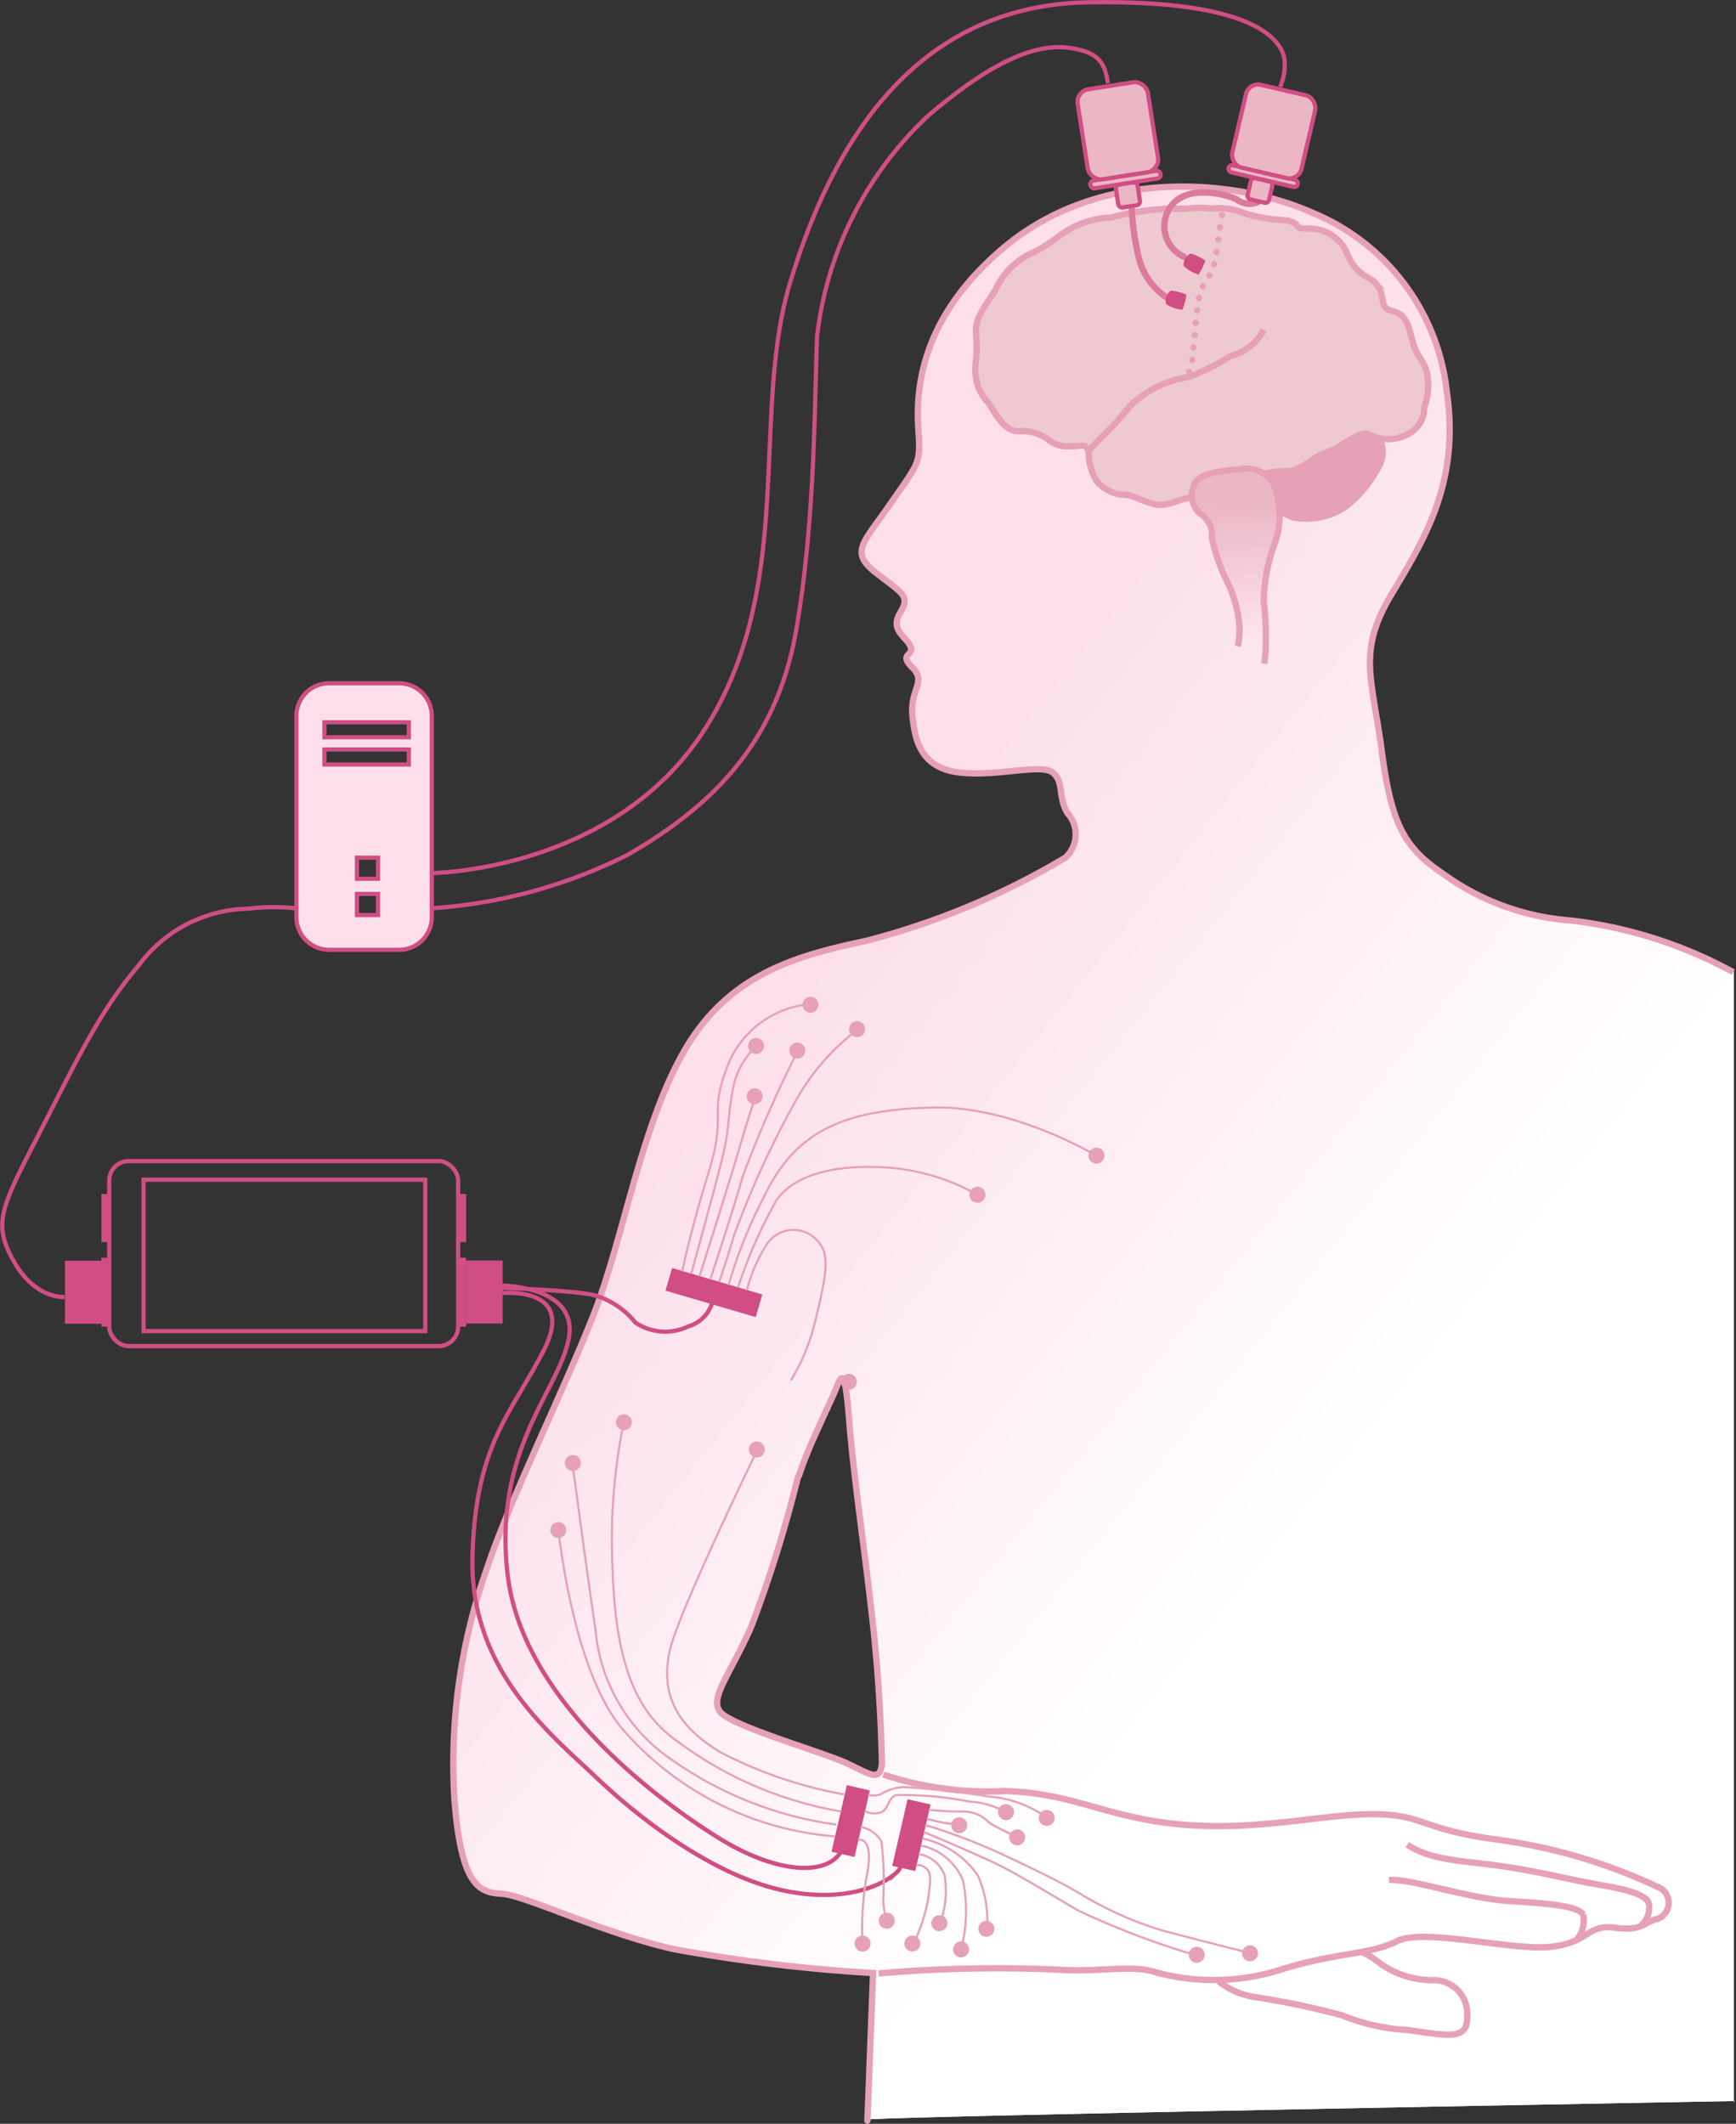 <svg id="Picture" xmlns="http://www.w3.org/2000/svg" xmlns:xlink="http://www.w3.org/1999/xlink" viewBox="0 0 82.34 100.71"><rect x="0" y="0" width="82.34" height="100.71" fill="#333333" stroke="none"/><defs><style>.cls-1{fill:url(#linear-gradient);}.cls-11,.cls-13,.cls-2,.cls-6,.cls-7,.cls-8{fill:none;}.cls-13,.cls-2,.cls-6,.cls-7{stroke:#e6a1b7;}.cls-10,.cls-11,.cls-12,.cls-13,.cls-2{stroke-miterlimit:10;}.cls-2,.cls-6,.cls-7,.cls-8{stroke-width:0.3px;}.cls-3{fill:#e6a1b7;}.cls-4{fill:#eec9d0;}.cls-5{fill:url(#linear-gradient-3);}.cls-6,.cls-7,.cls-8{stroke-linecap:round;stroke-linejoin:round;}.cls-7{stroke-dasharray:0 0.59;}.cls-8{stroke:#dc7a9c;}.cls-9{fill:#d04e84;}.cls-10{fill:#ecb7c5;}.cls-10,.cls-11,.cls-12{stroke:#d04e84;stroke-width:0.2px;}.cls-12{fill:#fcdfeb;}.cls-13{stroke-width:0.1px;}</style><linearGradient id="linear-gradient" x1="512.36" y1="275.53" x2="485.31" y2="253.92" gradientUnits="userSpaceOnUse"><stop offset="0" stop-color="#fff"/><stop offset="1" stop-color="#fcdfeb"/></linearGradient><linearGradient id="linear-gradient-3" x1="505.98" y1="238.07" x2="505.5" y2="231.72" gradientUnits="userSpaceOnUse"><stop offset="0" stop-color="#ecb7c5" stop-opacity="0"/><stop offset="1" stop-color="#ecb7c5"/></linearGradient></defs><title>Tech2017_4</title><path class="cls-1" d="M529.13,307.38s-41.05.74-41.1,0.88,0.27-7,.27-7a78.44,78.44,0,0,1-9.43-1.13c-3.44-.77-7.11-2.58-8.2-2.63s-1.9-.45-2.22-4.4a27.66,27.66,0,0,1,1.5-10.92c1.09-3.31,3.63-8.43,5.08-12.1s2.27-9.11,4.4-12.69,5.39-4.4,8.56-5.08a36,36,0,0,0,9.43-3.94,1.5,1.5,0,0,0,.09-2.13c-0.45-.77-0.14-1.45-0.68-1.9s-2.54.18-4.35,0-2.18-1.36-2.31-2.67,0.68-1.63,0-2.31,0.09-.54-0.09-1-1-.77-0.5-1.59,0.14-.91-1.13-1.9-0.63-1.4.63-3.22,1.45-1.95,1.4-3.08-0.68-5.17,4-9.11,11.19-3.22,14.64-1.68a10.39,10.39,0,0,1,6.39,8.47c0.63,4.26-1,6.93-2.63,9.65s-0.91,3.94-.45,7.43,1.09,4.58,2.9,5.8a11.77,11.77,0,0,0,6.07,2.22,21.1,21.1,0,0,1,7.7,2.45v53.64Zm-44.36-29.71a61.11,61.11,0,0,1-2.22,7.11c-1,2.27-1.95,3.31-1.5,4s4.94,1.95,6.07,2.49,1.54,0.86,1.63,0a75.34,75.34,0,0,0-.54-7.61c-0.27-2.4-.82-6.21-1-8.52s-0.32-2.49-.59-1.77S485.17,276.33,484.76,277.67Z" transform="translate(-446.86 -207.75)"/><path class="cls-1" d="M529.13,307.38s-41.05.74-41.1,0.88,0.27-7,.27-7a78.44,78.44,0,0,1-9.43-1.13c-3.44-.77-7.11-2.58-8.2-2.63s-1.9-.45-2.22-4.4a27.66,27.66,0,0,1,1.5-10.92c1.09-3.31,3.63-8.43,5.08-12.1s2.27-9.11,4.4-12.69,5.39-4.4,8.56-5.08a36,36,0,0,0,9.43-3.94,1.5,1.5,0,0,0,.09-2.13c-0.45-.77-0.14-1.45-0.68-1.9s-2.54.18-4.35,0-2.18-1.36-2.31-2.67,0.68-1.63,0-2.31,0.09-.54-0.09-1-1-.77-0.5-1.59,0.14-.91-1.13-1.9-0.63-1.4.63-3.22,1.45-1.95,1.4-3.08-0.68-5.17,4-9.11,11.19-3.22,14.64-1.68a10.39,10.39,0,0,1,6.39,8.47c0.63,4.26-1,6.93-2.63,9.65s-0.91,3.94-.45,7.43,1.09,4.58,2.9,5.8a11.77,11.77,0,0,0,6.07,2.22,21.1,21.1,0,0,1,7.7,2.45v53.64Zm-44.36-29.71a61.11,61.11,0,0,1-2.22,7.11c-1,2.27-1.95,3.31-1.5,4s4.94,1.95,6.07,2.49,1.54,0.86,1.63,0a75.34,75.34,0,0,0-.54-7.61c-0.27-2.4-.82-6.21-1-8.52s-0.32-2.49-.59-1.77S485.17,276.33,484.76,277.67Z" transform="translate(-446.86 -207.75)"/><path class="cls-2" d="M488,308.31c0,0.14.27-7,.27-7a78.44,78.44,0,0,1-9.43-1.13c-3.44-.77-7.11-2.58-8.2-2.63s-1.9-.45-2.22-4.4a27.66,27.66,0,0,1,1.5-10.92c1.09-3.31,3.63-8.43,5.08-12.1s2.27-9.11,4.4-12.69,5.39-4.4,8.56-5.08a36,36,0,0,0,9.43-3.94,1.5,1.5,0,0,0,.09-2.13c-0.45-.77-0.14-1.45-0.68-1.9s-2.54.18-4.35,0-2.18-1.36-2.31-2.67,0.68-1.63,0-2.31,0.09-.54-0.09-1-1-.77-0.5-1.59,0.14-.91-1.13-1.9-0.63-1.4.63-3.22,1.45-1.95,1.4-3.08-0.68-5.17,4-9.11,11.19-3.22,14.64-1.68a10.39,10.39,0,0,1,6.39,8.47c0.63,4.26-1,6.93-2.63,9.65s-0.91,3.94-.45,7.43,1.09,4.58,2.9,5.8a11.77,11.77,0,0,0,6.07,2.22,21.1,21.1,0,0,1,7.7,2.45m-44.36,23.93a61.11,61.11,0,0,1-2.22,7.11c-1,2.27-1.95,3.31-1.5,4s4.94,1.95,6.07,2.49,1.54,0.86,1.63,0a75.34,75.34,0,0,0-.54-7.61c-0.27-2.4-.82-6.21-1-8.52s-0.32-2.49-.59-1.77S485.17,276.38,484.76,277.72Z" transform="translate(-446.86 -207.75)"/><path class="cls-2" d="M488.76,291.9a15.69,15.69,0,0,0,5.74.78c3.31,0.09,4.8,1.27,8.43,1.59s6.75-.52,9.15-0.49,2.08,0.71,5.85,1.21a26.08,26.08,0,0,1,7.52,2.22,0.81,0.81,0,0,1,0,1.54c-0.63.14-.68,0.59-2,0.41s-1.22.73-3.08,0.91-6-.91-7.25-0.27-2.9.54-5.39,1.31a10.54,10.54,0,0,1-6,.18c-1.19-.41-2.68,0-4.68-0.14a64.64,64.64,0,0,0-8.52.18" transform="translate(-446.86 -207.75)"/><path class="cls-2" d="M512.74,296.9c1.07-.08,3.74.88,5.74,1s3.19,0.24,3.47.63a1.42,1.42,0,0,1-.3,1.19" transform="translate(-446.86 -207.75)"/><path class="cls-2" d="M513.61,295.22c1.1,0.75,2.62.76,4.32,1s3,0.56,4.1.78,3.14,0.43,3.05,1.17a1.08,1.08,0,0,1-.38.88" transform="translate(-446.86 -207.75)"/><path class="cls-2" d="M504.67,301.71a3.65,3.65,0,0,0,1.65.73,38.28,38.28,0,0,1,4.18.87,9.54,9.54,0,0,0,3.11.7c1.94,0.27,2.89.51,2.84-.66a1.59,1.59,0,0,0-1.67-1.7,4.33,4.33,0,0,1-2.41-.76,4.55,4.55,0,0,0-.93-0.59" transform="translate(-446.86 -207.75)"/><path class="cls-3" d="M506.15,231.43a16.6,16.6,0,0,0,2,1,3.48,3.48,0,0,0,2.61-.52,6.08,6.08,0,0,0,1.65-2,1.54,1.54,0,0,0,.09-1.25c-0.18-.39-0.83-0.25-1.72,0-1.87.52-1.77,1.33-2.6,1.38a13.8,13.8,0,0,0-2.46.48C504.88,230.73,505.18,231,506.15,231.43Z" transform="translate(-446.86 -207.75)"/><path class="cls-4" d="M497.64,228.91c0.56,0,.71-0.15.85,0.25a2.7,2.7,0,0,0,.37,1.38,1.84,1.84,0,0,0,1.46.68c0.49,0.12.42,0.17,1.19,0.41s1.27-.32,2.11-0.29a3.13,3.13,0,0,0,2-.54,3.71,3.71,0,0,1,2.16-.71c0.82,0.05,1.16-.59,2-0.88s1.39-1,2-.87a1.94,1.94,0,0,0,1.85,0,1.37,1.37,0,0,0,.78-1.26,3.07,3.07,0,0,0,.12-1.72c-0.2-.63-0.44-0.63-0.66-1.39s-0.25-1.29-1-1.48-0.1-.85-1-1.51a2.15,2.15,0,0,1-1.14-1.27,1.94,1.94,0,0,0-1.85-1.12c-0.8,0-.17-0.2-1-0.39a7.82,7.82,0,0,1-2-.34,3.11,3.11,0,0,0-1.55-.22c-1-.1-0.78.05-2,0a13.18,13.18,0,0,0-2.75.42,4.42,4.42,0,0,0-2.35.78,8.08,8.08,0,0,1-1.29.85,3.51,3.51,0,0,0-1.78,1.63c-0.41.85-1.1,1.33-1,2.38s-0.13,1.33,0,2a2.1,2.1,0,0,0,.57,1.14c0.39,0.59.75,1.33,1.41,1.36a2.13,2.13,0,0,1,1.39.36A1.45,1.45,0,0,0,497.64,228.91Z" transform="translate(-446.86 -207.75)"/><path class="cls-2" d="M497.64,228.91c0.56,0,.71-0.15.85,0.25a2.7,2.7,0,0,0,.37,1.38,1.84,1.84,0,0,0,1.46.68c0.49,0.12.42,0.17,1.19,0.41s1.27-.32,2.11-0.29a3.13,3.13,0,0,0,2-.54,3.71,3.71,0,0,1,2.16-.71c0.82,0.05,1.16-.59,2-0.88s1.39-1,2-.87a1.94,1.94,0,0,0,1.85,0,1.37,1.37,0,0,0,.78-1.26,3.07,3.07,0,0,0,.12-1.72c-0.2-.63-0.44-0.63-0.66-1.39s-0.25-1.29-1-1.48-0.1-.85-1-1.51a2.15,2.15,0,0,1-1.14-1.27,1.94,1.94,0,0,0-1.85-1.12c-0.8,0-.17-0.2-1-0.39a7.82,7.82,0,0,1-2-.34,3.11,3.11,0,0,0-1.55-.22c-1-.1-0.78.05-2,0a13.18,13.18,0,0,0-2.75.42,4.42,4.42,0,0,0-2.35.78,8.08,8.08,0,0,1-1.29.85,3.51,3.51,0,0,0-1.78,1.63c-0.41.85-1.1,1.33-1,2.38s-0.13,1.33,0,2a2.1,2.1,0,0,0,.57,1.14c0.39,0.59.75,1.33,1.41,1.36a2.13,2.13,0,0,1,1.39.36A1.45,1.45,0,0,0,497.64,228.91Z" transform="translate(-446.86 -207.75)"/><path class="cls-5" d="M505.57,238.4a3.85,3.85,0,0,0,.08-0.9,5.79,5.79,0,0,0-.63-2.26,8.8,8.8,0,0,1-.68-2,1.19,1.19,0,0,0-.57-1.14,1.19,1.19,0,0,1-.28-1.33c0.14-.61,1.49-0.71,2.16-0.76a1.44,1.44,0,0,1,1.71.92,4,4,0,0,1,0,2.48,8.41,8.41,0,0,0-.56,2.84,14.46,14.46,0,0,1,.1,1.92,6.42,6.42,0,0,1-.08,1.05h-1.34A1,1,0,0,1,505.57,238.4Z" transform="translate(-446.86 -207.75)"/><path class="cls-2" d="M505.57,238.4a3.85,3.85,0,0,0,.08-0.9,5.79,5.79,0,0,0-.63-2.26,8.8,8.8,0,0,1-.68-2,1.19,1.19,0,0,0-.57-1.14,1.19,1.19,0,0,1-.28-1.33c0.14-.61,1.49-0.71,2.16-0.76a1.44,1.44,0,0,1,1.71.92,4,4,0,0,1,0,2.48,8.41,8.41,0,0,0-.56,2.84,14.46,14.46,0,0,1,.1,1.92,6.42,6.42,0,0,1-.08,1.05" transform="translate(-446.86 -207.75)"/><path class="cls-2" d="M506.8,223.39a2.45,2.45,0,0,1-1.57,1.24,10.78,10.78,0,0,1-2,1,5.07,5.07,0,0,0-2.79,1.39,14.42,14.42,0,0,1-1.43,1.56c-0.34.37-.56,0.58-0.56,0.58" transform="translate(-446.86 -207.75)"/><line class="cls-6" x1="57.96" y1="10.2" x2="57.96" y2="10.2"/><path class="cls-7" d="M504.72,218.53c0,0.27-.1.64-0.16,1.15-0.17,1.33-.53,1.16-0.78,2s-0.23,2.53-.43,3.46" transform="translate(-446.86 -207.75)"/><line class="cls-6" x1="56.4" y1="17.64" x2="56.4" y2="17.64"/><path class="cls-8" d="M500.53,217.34a12.07,12.07,0,0,0,.34,2.61,3.16,3.16,0,0,0,1.36,1.93" transform="translate(-446.86 -207.75)"/><path class="cls-8" d="M503,219.92a1.6,1.6,0,0,1-.75-2.15c0.7-1.4,2.81-.79,3.26-0.57a1,1,0,0,0,1,.14" transform="translate(-446.86 -207.75)"/><path class="cls-9" d="M502.94,222.44a2.55,2.55,0,0,0,.19-0.72,2.54,2.54,0,0,0-.74-0.19,0.59,0.59,0,0,0-.21.65A1.82,1.82,0,0,0,502.94,222.44Z" transform="translate(-446.86 -207.75)"/><path class="cls-9" d="M503.7,220.77a2.55,2.55,0,0,0,.33-0.66,2.54,2.54,0,0,0-.69-0.34,0.59,0.59,0,0,0-.34.59A1.82,1.82,0,0,0,503.7,220.77Z" transform="translate(-446.86 -207.75)"/><rect class="cls-10" x="499.85" y="216.4" width="1.04" height="1.1" rx="0.18" ry="0.18" transform="translate(-474.34 -127.96) rotate(-8.87)"/><rect class="cls-10" x="498.57" y="216.04" width="3.37" height="0.37" rx="0.18" ry="0.18" transform="translate(-474.23 -127.99) rotate(-8.87)"/><rect class="cls-10" x="498.21" y="211.75" width="3.37" height="4.32" rx="0.61" ry="0.61" transform="translate(-473.88 -128.07) rotate(-8.87)"/><rect class="cls-10" x="506.1" y="216.27" width="1.04" height="1.03" rx="0.17" ry="0.17" transform="translate(-384.37 -317.17) rotate(13.13)"/><rect class="cls-10" x="505.09" y="215.94" width="3.37" height="0.34" rx="0.17" ry="0.17" transform="translate(-384.52 -317.23) rotate(13.13)"/><rect class="cls-10" x="505.59" y="211.97" width="3.37" height="4.03" rx="0.59" ry="0.59" transform="translate(-384.99 -317.39) rotate(13.13)"/><path class="cls-11" d="M467.34,249.15s8.7-.07,13-6.9,2.11-14.89,4-21.11S490,208,498.49,207.86s9.23,2.11,9.3,2.75a2.74,2.74,0,0,1-.21,1.26" transform="translate(-446.86 -207.75)"/><path class="cls-11" d="M467.34,250.82a24.22,24.22,0,0,0,9.28-2.53c3.89-2.24,7.05-5.2,8-10.64s0.87-11.47,1-14a17,17,0,0,1,5.25-10.4c3.33-2.85,5.3-3.42,6.7-3.23s1.7,0.71,1.84,1.68" transform="translate(-446.86 -207.75)"/><path class="cls-11" d="M449.92,269.25s-1.36.14-2.4-1.68-0.59-2.58,1.2-6.07,2.83-5.75,4.74-8a6.59,6.59,0,0,1,5.17-2.66,10.21,10.21,0,0,1,2.45,0" transform="translate(-446.86 -207.75)"/><path class="cls-11" d="M470.67,269.07s3.53-.36,2,2.67-3.26,4.44-3.4,9.83S473,290,475.2,292.09s5.62,4.62,8.79,5.3,5.08-.41,5.53-1a4.39,4.39,0,0,0,.54-1.81" transform="translate(-446.86 -207.75)"/><path class="cls-11" d="M470.62,268.71s3.67,0,3.22,2.49-3.61,5.25-2.9,11.24,7.24,10.74,10,12.46,5.24,1.86,5.87.54a2.77,2.77,0,0,0,.5-1.66" transform="translate(-446.86 -207.75)"/><path class="cls-11" d="M480.71,268.92a1.68,1.68,0,0,1-1.21,1.73,2.53,2.53,0,0,1-2.51-.19,3.8,3.8,0,0,0-2.11-1.33c-1.31-.22-4.26-0.31-4.26-0.31" transform="translate(-446.86 -207.75)"/><path class="cls-12" d="M465.8,252.79h-3.34a1.55,1.55,0,0,1-1.54-1.54v-9.56a1.55,1.55,0,0,1,1.54-1.54h3.34a1.55,1.55,0,0,1,1.54,1.54v9.56A1.55,1.55,0,0,1,465.8,252.79ZM466.25,242h-4v0.71h4V242Zm0,1.29h-4V244h4v-0.71Zm-1.46,5.13h-1v1h1v-1Zm0,1.72h-1v1h1v-1Z" transform="translate(-446.86 -207.75)"/><rect class="cls-11" x="5.18" y="55.06" width="16.55" height="8.77" rx="0.92" ry="0.92"/><rect class="cls-11" x="6.81" y="55.94" width="13.36" height="7.18"/><rect class="cls-9" x="4.81" y="56.62" width="0.38" height="2.28"/><rect class="cls-9" x="4.81" y="59.64" width="0.38" height="3.27"/><rect class="cls-9" x="4.81" y="59.77" width="0.38" height="2.99"/><rect class="cls-9" x="449.93" y="267.53" width="1.73" height="2.99" transform="translate(454.74 330.3) rotate(180)"/><rect class="cls-9" x="468.6" y="264.38" width="0.38" height="2.28" transform="translate(490.71 323.28) rotate(-180)"/><rect class="cls-9" x="468.6" y="267.39" width="0.38" height="3.27" transform="translate(490.71 330.3) rotate(-180)"/><rect class="cls-9" x="468.6" y="267.53" width="0.38" height="2.99" transform="translate(490.71 330.3) rotate(-180)"/><rect class="cls-9" x="22.11" y="59.77" width="1.73" height="2.99"/><rect class="cls-9" x="478.48" y="268.49" width="4.46" height="1.12" transform="translate(-351.67 -332.2) rotate(16.35)"/><rect class="cls-9" x="485.56" y="293.54" width="3.24" height="1.12" transform="translate(436.36 -322.32) rotate(102.98)"/><rect class="cls-9" x="488.44" y="294.2" width="3.24" height="1.12" transform="translate(440.53 -324.31) rotate(102.98)"/><path class="cls-13" d="M485.34,255.36a4.64,4.64,0,0,0-3.86,2.67c-1.11,2.67-.09,2.33-1,5.28s-1.26,4.73-1.26,4.73" transform="translate(-446.86 -207.75)"/><circle class="cls-3" cx="485.32" cy="255.37" r="0.38" transform="translate(-467.84 -163.13) rotate(-5.15)"/><path class="cls-13" d="M482.74,257.35a3.75,3.75,0,0,0-1.11,2c-0.29,1.55-.14,1.83-0.54,3.43s-1.44,5.35-1.44,5.35" transform="translate(-446.86 -207.75)"/><circle class="cls-3" cx="482.73" cy="257.37" r="0.38" transform="translate(-497.01 173.36) rotate(-41.14)"/><path class="cls-13" d="M482.69,259.75c-0.17.51-.49,1.51-0.75,2.4-0.36,1.27-1.9,6.12-1.9,6.12" transform="translate(-446.86 -207.75)"/><circle class="cls-3" cx="482.69" cy="259.77" r="0.38" transform="translate(-356.3 435.04) rotate(-72.62)"/><path class="cls-13" d="M484.7,257.58a59,59,0,0,0-2.61,5.94c-0.43,1.55-1.54,4.9-1.54,4.9" transform="translate(-446.86 -207.75)"/><circle class="cls-3" cx="484.7" cy="257.6" r="0.38" transform="translate(-403.7 375.94) rotate(-64.44)"/><path class="cls-13" d="M487.54,256.57a10.85,10.85,0,0,0-3,3.49,44.17,44.17,0,0,0-2.87,6.29c-0.47,1.57-.7,2.18-0.7,2.18" transform="translate(-446.86 -207.75)"/><circle class="cls-3" cx="487.52" cy="256.59" r="0.38" transform="translate(-504.88 125.68) rotate(-35.78)"/><path class="cls-13" d="M498.91,262.58c-1-.59-4.47-2.4-7.83-2.31-4,.1-6.44,1-7.95,4.17a22.2,22.2,0,0,0-1.71,4.24" transform="translate(-446.86 -207.75)"/><circle class="cls-3" cx="498.89" cy="262.58" r="0.38" transform="translate(-423.31 357.97) rotate(-60.29)"/><path class="cls-13" d="M493.23,264.41a10.14,10.14,0,0,0-4.2-1.29c-2.65-.19-4.52.37-5.34,1.54a23.17,23.17,0,0,0-1.83,4.15" transform="translate(-446.86 -207.75)"/><circle class="cls-3" cx="493.21" cy="264.4" r="0.38" transform="translate(-436.73 339.12) rotate(-58.51)"/><path class="cls-13" d="M484.37,273.21a9.73,9.73,0,0,0,1.2-3c0.59-2.39.61-3.08,0-3.69a1.52,1.52,0,0,0-2.44.4,7.1,7.1,0,0,0-.84,2" transform="translate(-446.86 -207.75)"/><circle class="cls-3" cx="484.37" cy="273.19" r="0.38" transform="matrix(0.58, -0.82, 0.82, 0.58, -464.69, 304.26)"/><path class="cls-13" d="M482.78,276.51c-0.73,1.5-3.79,7.89-4.15,9.5-0.41,1.84.1,3.45,2.4,4.83a20.57,20.57,0,0,0,5.87,2" transform="translate(-446.86 -207.75)"/><circle class="cls-3" cx="482.78" cy="276.53" r="0.38" transform="translate(-420.43 387.03) rotate(-64.7)"/><path class="cls-13" d="M476.45,275.17a27.48,27.48,0,0,0-.56,6.18c0.07,3.84.56,7.07,2.87,8.8a18.12,18.12,0,0,0,8,3.5" transform="translate(-446.86 -207.75)"/><circle class="cls-3" cx="476.46" cy="275.2" r="0.38" transform="translate(-330.16 483.77) rotate(-79.18)"/><path class="cls-13" d="M474,277.07c0.17,1.24.73,5.46,1.11,8a8.31,8.31,0,0,0,3.72,6.2,17.73,17.73,0,0,0,7.69,3" transform="translate(-446.86 -207.75)"/><circle class="cls-3" cx="474.05" cy="277.09" r="0.38" transform="translate(-480.39 -140.11) rotate(-7.88)"/><path class="cls-13" d="M473.34,280.26c0.17,1.46.93,7.08,3.12,9.57a14.92,14.92,0,0,0,10,5" transform="translate(-446.86 -207.75)"/><circle class="cls-3" cx="473.35" cy="280.28" r="0.38" transform="translate(-476.92 -149.27) rotate(-6.85)"/><path class="cls-13" d="M487.77,299.94a14.09,14.09,0,0,1,.21-3.29c0.36-1.86-.42-1.66-0.42-1.66" transform="translate(-446.86 -207.75)"/><circle class="cls-3" cx="487.78" cy="299.91" r="0.38" transform="translate(-458.51 -187.93) rotate(-2.3)"/><path class="cls-13" d="M488.93,298.86a4,4,0,0,1-.18-1,16,16,0,0,0-.08-2.78,1.41,1.41,0,0,0-1-.7" transform="translate(-446.86 -207.75)"/><circle class="cls-3" cx="488.92" cy="298.84" r="0.38" transform="translate(-524.92 8.12) rotate(-23.11)"/><path class="cls-13" d="M496.52,293.94a5.52,5.52,0,0,0-2.76-1,39.39,39.39,0,0,0-4.06-.45,2.34,2.34,0,0,0-1.1.36,1,1,0,0,1-.57,0" transform="translate(-446.86 -207.75)"/><circle class="cls-3" cx="496.5" cy="293.94" r="0.38" transform="translate(-497.96 267.98) rotate(-48.99)"/><path class="cls-13" d="M494.6,293.7a3.92,3.92,0,0,0-1.76-.52,16.44,16.44,0,0,0-3.47-.31c-0.41.15-.34,0.63-0.7,0.81a0.93,0.93,0,0,1-.8-0.06" transform="translate(-446.86 -207.75)"/><circle class="cls-3" cx="494.58" cy="293.7" r="0.38" transform="translate(-501.84 255.8) rotate(-47.88)"/><path class="cls-13" d="M495.12,294.87c-0.34-.16-0.88-0.41-1.33-0.68a1.72,1.72,0,0,0-1.32-.54,15.66,15.66,0,0,1-1.56-.08" transform="translate(-446.86 -207.75)"/><circle class="cls-3" cx="495.1" cy="294.86" r="0.38" transform="translate(-436.11 399.32) rotate(-63.58)"/><path class="cls-13" d="M492.36,294.3l-0.86-.14a5.76,5.76,0,0,1-.68-0.17" transform="translate(-446.86 -207.75)"/><circle class="cls-3" cx="492.34" cy="294.29" r="0.38" transform="translate(-323.34 525.83) rotate(-80.85)"/><path class="cls-13" d="M506.14,300.36c-0.84-.21-3-0.76-4.19-1.08a17,17,0,0,1-3.92-1.77c-1.06-.63-2.79-1.43-3.78-1.9a29.8,29.8,0,0,0-2.9-1.13,3.4,3.4,0,0,0-.62-0.17" transform="translate(-446.86 -207.75)"/><circle class="cls-3" cx="506.12" cy="300.35" r="0.38" transform="translate(-358 507.64) rotate(-75.53)"/><path class="cls-13" d="M503.67,300.49a38.19,38.19,0,0,1-5.7-2.16c-1.71-1-3-1.81-4.15-2.34s-3.15-1.37-3.15-1.37" transform="translate(-446.86 -207.75)"/><circle class="cls-3" cx="503.65" cy="300.48" r="0.38" transform="translate(-383.5 480.15) rotate(-72.17)"/><path class="cls-13" d="M490.15,300a8.48,8.48,0,0,0,.71-2.07c0.15-1,.19-1.43-0.11-1.61a0.52,0.52,0,0,0-.43-0.12" transform="translate(-446.86 -207.75)"/><circle class="cls-3" cx="490.15" cy="299.95" r="0.38" transform="translate(-435 410.71) rotate(-65.13)"/><path class="cls-13" d="M491.43,299a4.47,4.47,0,0,0,.23-2.33,1.56,1.56,0,0,0-1.23-1" transform="translate(-446.86 -207.75)"/><circle class="cls-3" cx="491.43" cy="298.96" r="0.38" transform="translate(-404.08 451.21) rotate(-70.06)"/><path class="cls-13" d="M492.44,300.2a7.08,7.08,0,0,0,.09-3.29,2.78,2.78,0,0,0-2-1.65" transform="translate(-446.86 -207.75)"/><circle class="cls-3" cx="492.43" cy="300.17" r="0.38" transform="translate(-344.22 517.46) rotate(-78.84)"/><path class="cls-13" d="M493.67,299.25a5.25,5.25,0,0,0-.43-2.57,4.3,4.3,0,0,0-2.64-1.75" transform="translate(-446.86 -207.75)"/><circle class="cls-3" cx="493.66" cy="299.23" r="0.38" transform="translate(-259.48 580.79) rotate(-89.18)"/></svg>